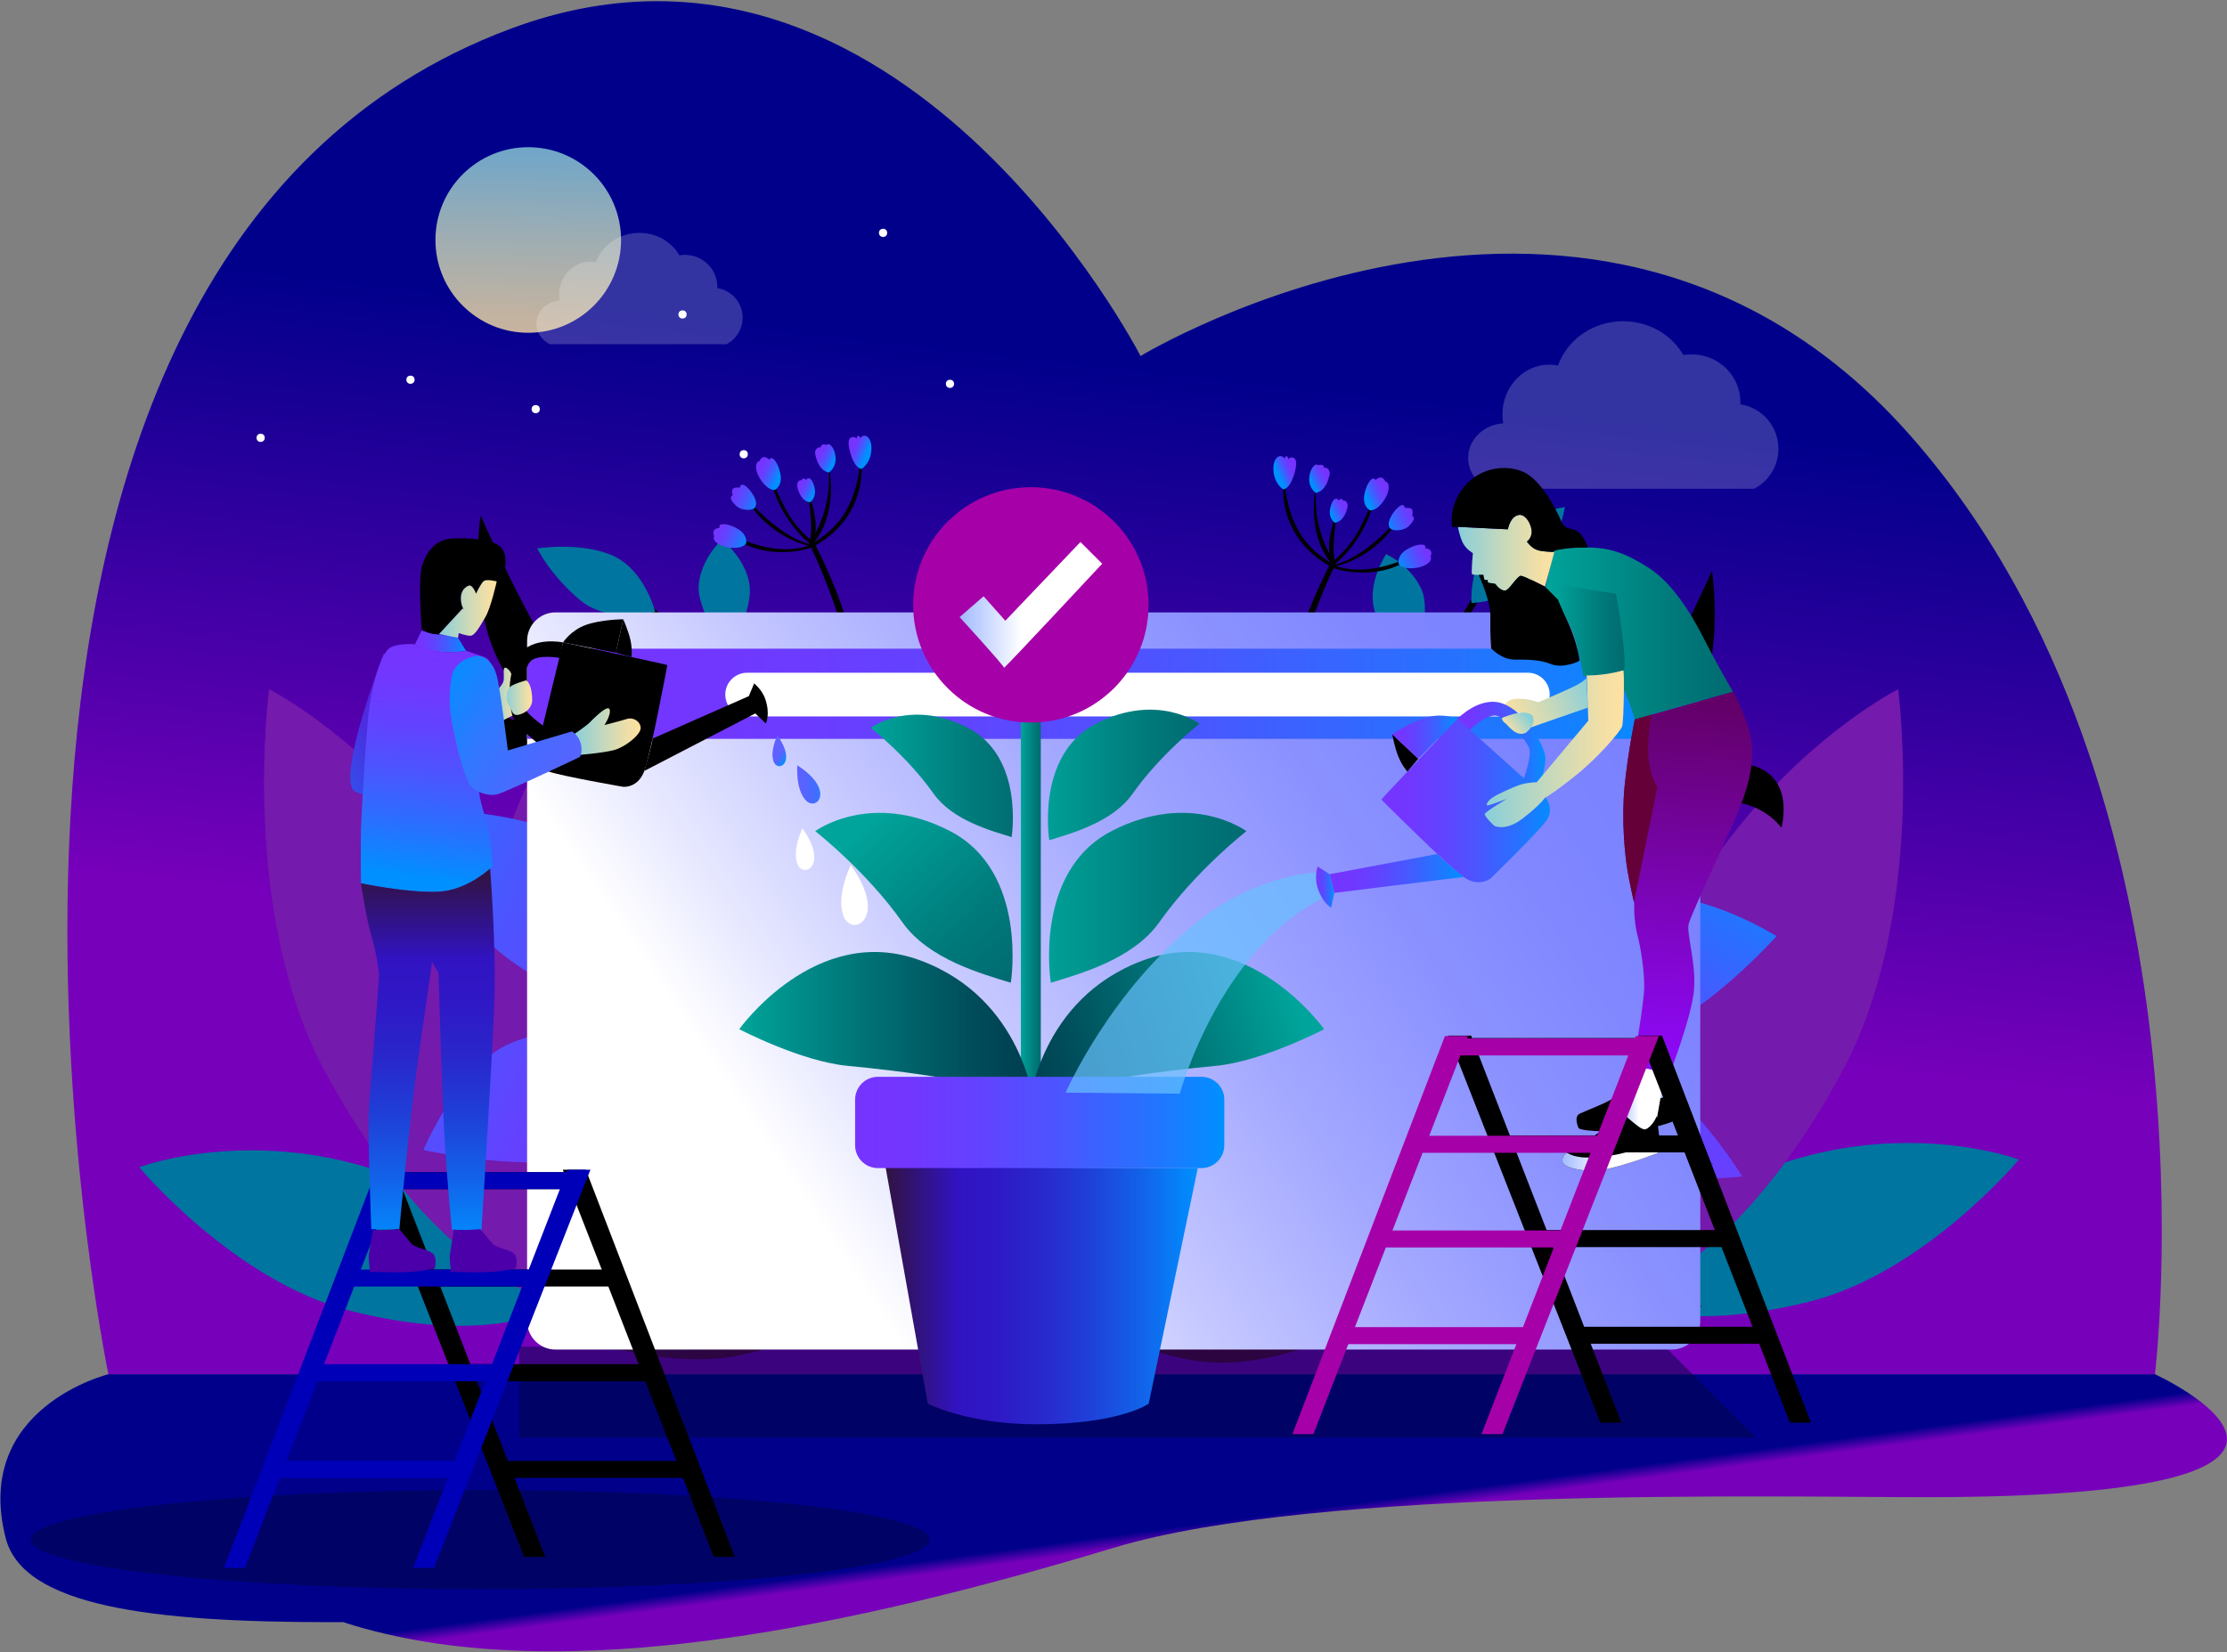 <svg xmlns="http://www.w3.org/2000/svg" xmlns:xlink="http://www.w3.org/1999/xlink" width="787" height="584" id="concept-of-website-recovery">
  <rect width="100%" height="100%" fill="#808080" stroke="none"/>
  <defs>
    <linearGradient id="a" x1="48.024%" x2="55.091%" y1="73.209%" y2="32.517%">
      <stop offset="0%" stop-color="#70B"></stop>
      <stop offset="100%" stop-color="#00008B"></stop>
    </linearGradient>
    <linearGradient id="b" x1="51.024%" x2="48.85%" y1="-1.842%" y2="108.309%">
      <stop offset="0%" stop-color="#88CFDA"></stop>
      <stop offset=".834%" stop-color="#89CFD9"></stop>
      <stop offset="47.84%" stop-color="#C8D9BB"></stop>
      <stop offset="82.18%" stop-color="#F0DFA7"></stop>
      <stop offset="100%" stop-color="#FFE1A0"></stop>
    </linearGradient>
    <linearGradient id="c" x1="25.872%" x2="91.883%" y1="74.058%" y2="1.005%">
      <stop stop-color="#00008B"></stop>
      <stop></stop>
    </linearGradient>
    <linearGradient id="d" x1="37.125%" x2="81.359%" y1="80.238%" y2="22.218%">
      <stop offset="0%" stop-color="#7633FF"></stop>
      <stop offset="15.85%" stop-color="#7137FF"></stop>
      <stop offset="35.35%" stop-color="#6243FF"></stop>
      <stop offset="56.76%" stop-color="#4957FF"></stop>
      <stop offset="79.37%" stop-color="#2672FF"></stop>
      <stop offset="100%" stop-color="#0090FF"></stop>
    </linearGradient>
    <linearGradient id="e" x1="47.187%" x2="42.559%" y1="50.559%" y2="51.467%">
      <stop offset="7.43%" stop-color="#CEC228"></stop>
      <stop offset="58%" stop-color="#B2AE18"></stop>
    </linearGradient>
    <linearGradient id="f" x1="47.072%" x2="52.257%" y1="51.835%" y2="48.589%">
      <stop offset="0%" stop-color="#70B"></stop>
      <stop offset="100%" stop-color="#00008B"></stop>
      <stop offset="100%"></stop>
    </linearGradient>
    <linearGradient id="g" x1="6.228%" x2="93.768%" y1="53.554%" y2="46.448%">
      <stop offset="0%" stop-color="#70B"></stop>
      <stop offset="100%" stop-color="#00008B"></stop>
      <stop offset="100%"></stop>
    </linearGradient>
    <linearGradient id="h" x1="6.852%" x2="93.153%" y1="54.065%" y2="45.939%">
      <stop offset="0%" stop-color="#70B"></stop>
      <stop offset="100%" stop-color="#00008B"></stop>
      <stop offset="100%"></stop>
    </linearGradient>
    <linearGradient id="i" x1="74.13%" x2="8.119%" y1="74.054%" y2="1.001%">
      <stop stop-color="#00008B"></stop>
      <stop></stop>
    </linearGradient>
    <linearGradient id="j" x1="38.926%" x2="78.121%" y1="76.826%" y2="30.878%">
      <stop offset="0%" stop-color="#59023F"></stop>
      <stop offset="11.89%" stop-color="#590444"></stop>
      <stop offset="26.52%" stop-color="#5A0A53"></stop>
      <stop offset="42.58%" stop-color="#5C156C"></stop>
      <stop offset="59.69%" stop-color="#5E238F"></stop>
      <stop offset="77.61%" stop-color="#6135BC"></stop>
      <stop offset="95.95%" stop-color="#644CF2"></stop>
      <stop offset="100%" stop-color="#6551FF"></stop>
    </linearGradient>
    <linearGradient id="k" x1="48.969%" x2="47.186%" y1="51.557%" y2="54.125%">
      <stop offset="7.43%" stop-color="#CEC228"></stop>
      <stop offset="58%" stop-color="#B2AE18"></stop>
    </linearGradient>
    <linearGradient id="l" x1="42.93%" x2="55.444%" y1="55.456%" y2="45.805%">
      <stop offset="0%" stop-color="#70B"></stop>
      <stop offset="100%" stop-color="#00008B"></stop>
      <stop offset="100%"></stop>
    </linearGradient>
    <linearGradient id="m" x1="14.327%" x2="85.676%" y1="51.167%" y2="48.533%">
      <stop offset="0%" stop-color="#70B"></stop>
      <stop offset="100%" stop-color="#00008B"></stop>
      <stop offset="100%"></stop>
    </linearGradient>
    <linearGradient id="n" x1="65.766%" x2="-17.647%" y1="58.442%" y2="7.154%">
      <stop offset="0%" stop-color="#7633FF"></stop>
      <stop offset="15.85%" stop-color="#7137FF"></stop>
      <stop offset="35.35%" stop-color="#6243FF"></stop>
      <stop offset="56.76%" stop-color="#4957FF"></stop>
      <stop offset="79.37%" stop-color="#2672FF"></stop>
      <stop offset="100%" stop-color="#0090FF"></stop>
    </linearGradient>
    <linearGradient id="o" x1="56.647%" x2="67.379%" y1="52.416%" y2="56.394%">
      <stop offset="7.43%" stop-color="#CEC228"></stop>
      <stop offset="58%" stop-color="#B2AE18"></stop>
    </linearGradient>
    <linearGradient id="p" x1="58.093%" x2="16.852%" y1="77.708%" y2="25.596%">
      <stop offset="0%" stop-color="#59023F"></stop>
      <stop offset="11.89%" stop-color="#590444"></stop>
      <stop offset="26.52%" stop-color="#5A0A53"></stop>
      <stop offset="42.58%" stop-color="#5C156C"></stop>
      <stop offset="59.69%" stop-color="#5E238F"></stop>
      <stop offset="77.61%" stop-color="#6135BC"></stop>
      <stop offset="95.95%" stop-color="#644CF2"></stop>
      <stop offset="100%" stop-color="#6551FF"></stop>
    </linearGradient>
    <linearGradient id="q" x1="51.556%" x2="54.111%" y1="50.998%" y2="52.622%">
      <stop offset="7.43%" stop-color="#CEC228"></stop>
      <stop offset="58%" stop-color="#B2AE18"></stop>
    </linearGradient>
    <linearGradient id="r" x1="55.775%" x2="45.561%" y1="54.348%" y2="46.642%">
      <stop offset="0%" stop-color="#70B"></stop>
      <stop offset="100%" stop-color="#00008B"></stop>
      <stop offset="100%"></stop>
    </linearGradient>
    <linearGradient id="s" x1="87.721%" x2="12.281%" y1="52.152%" y2="47.608%">
      <stop offset="0%" stop-color="#70B"></stop>
      <stop offset="100%" stop-color="#00008B"></stop>
      <stop offset="100%"></stop>
    </linearGradient>
    <linearGradient id="t" x1="104.314%" x2="-3.675%" y1="68.995%" y2="30.108%">
      <stop offset="0%" stop-color="#70B"></stop>
      <stop offset="100%" stop-color="#00008B"></stop>
      <stop offset="100%"></stop>
    </linearGradient>
    <linearGradient id="u" x1="22.698%" x2="72.348%" y1="27.567%" y2="60.539%">
      <stop offset="0%" stop-color="#7633FF"></stop>
      <stop offset="15.85%" stop-color="#7137FF"></stop>
      <stop offset="35.35%" stop-color="#6243FF"></stop>
      <stop offset="56.76%" stop-color="#4957FF"></stop>
      <stop offset="79.37%" stop-color="#2672FF"></stop>
      <stop offset="100%" stop-color="#0090FF"></stop>
    </linearGradient>
    <linearGradient id="v" x1="23.172%" x2="77.112%" y1="27.972%" y2="62.09%">
      <stop offset="0%" stop-color="#7633FF"></stop>
      <stop offset="15.85%" stop-color="#7137FF"></stop>
      <stop offset="35.35%" stop-color="#6243FF"></stop>
      <stop offset="56.76%" stop-color="#4957FF"></stop>
      <stop offset="79.37%" stop-color="#2672FF"></stop>
      <stop offset="100%" stop-color="#0090FF"></stop>
    </linearGradient>
    <linearGradient id="w" x1="21.048%" x2="79.746%" y1="26.944%" y2="62.997%">
      <stop offset="0%" stop-color="#7633FF"></stop>
      <stop offset="15.85%" stop-color="#7137FF"></stop>
      <stop offset="35.35%" stop-color="#6243FF"></stop>
      <stop offset="56.76%" stop-color="#4957FF"></stop>
      <stop offset="79.37%" stop-color="#2672FF"></stop>
      <stop offset="100%" stop-color="#0090FF"></stop>
    </linearGradient>
    <linearGradient id="x" x1="19.844%" x2="81.764%" y1="28.273%" y2="65.7%">
      <stop offset="0%" stop-color="#7633FF"></stop>
      <stop offset="15.85%" stop-color="#7137FF"></stop>
      <stop offset="35.35%" stop-color="#6243FF"></stop>
      <stop offset="56.76%" stop-color="#4957FF"></stop>
      <stop offset="79.37%" stop-color="#2672FF"></stop>
      <stop offset="100%" stop-color="#0090FF"></stop>
    </linearGradient>
    <linearGradient id="y" x1="2.297%" x2="98.172%" y1="36.849%" y2="68.46%">
      <stop offset="0%" stop-color="#7633FF"></stop>
      <stop offset="15.85%" stop-color="#7137FF"></stop>
      <stop offset="35.35%" stop-color="#6243FF"></stop>
      <stop offset="56.76%" stop-color="#4957FF"></stop>
      <stop offset="79.37%" stop-color="#2672FF"></stop>
      <stop offset="100%" stop-color="#0090FF"></stop>
    </linearGradient>
    <linearGradient id="z" x1="2.479%" x2="103.31%" y1="28.656%" y2="74.655%">
      <stop offset="0%" stop-color="#7633FF"></stop>
      <stop offset="15.85%" stop-color="#7137FF"></stop>
      <stop offset="35.35%" stop-color="#6243FF"></stop>
      <stop offset="56.76%" stop-color="#4957FF"></stop>
      <stop offset="79.37%" stop-color="#2672FF"></stop>
      <stop offset="100%" stop-color="#0090FF"></stop>
    </linearGradient>
    <linearGradient id="A" x1="77.291%" x2="27.641%" y1="27.555%" y2="60.527%">
      <stop offset="0%" stop-color="#7633FF"></stop>
      <stop offset="15.85%" stop-color="#7137FF"></stop>
      <stop offset="35.35%" stop-color="#6243FF"></stop>
      <stop offset="56.76%" stop-color="#4957FF"></stop>
      <stop offset="79.37%" stop-color="#2672FF"></stop>
      <stop offset="100%" stop-color="#0090FF"></stop>
    </linearGradient>
    <linearGradient id="B" x1="76.813%" x2="22.874%" y1="28.059%" y2="62.177%">
      <stop offset="0%" stop-color="#7633FF"></stop>
      <stop offset="15.85%" stop-color="#7137FF"></stop>
      <stop offset="35.35%" stop-color="#6243FF"></stop>
      <stop offset="56.76%" stop-color="#4957FF"></stop>
      <stop offset="79.37%" stop-color="#2672FF"></stop>
      <stop offset="100%" stop-color="#0090FF"></stop>
    </linearGradient>
    <linearGradient id="C" x1="78.934%" x2="20.238%" y1="26.93%" y2="62.982%">
      <stop offset="0%" stop-color="#7633FF"></stop>
      <stop offset="15.85%" stop-color="#7137FF"></stop>
      <stop offset="35.35%" stop-color="#6243FF"></stop>
      <stop offset="56.76%" stop-color="#4957FF"></stop>
      <stop offset="79.37%" stop-color="#2672FF"></stop>
      <stop offset="100%" stop-color="#0090FF"></stop>
    </linearGradient>
    <linearGradient id="D" x1="80.141%" x2="18.225%" y1="28.346%" y2="65.772%">
      <stop offset="0%" stop-color="#7633FF"></stop>
      <stop offset="15.85%" stop-color="#7137FF"></stop>
      <stop offset="35.35%" stop-color="#6243FF"></stop>
      <stop offset="56.76%" stop-color="#4957FF"></stop>
      <stop offset="79.37%" stop-color="#2672FF"></stop>
      <stop offset="100%" stop-color="#0090FF"></stop>
    </linearGradient>
    <linearGradient id="E" x1="97.771%" x2="1.894%" y1="36.858%" y2="68.456%">
      <stop offset="0%" stop-color="#7633FF"></stop>
      <stop offset="15.85%" stop-color="#7137FF"></stop>
      <stop offset="35.35%" stop-color="#6243FF"></stop>
      <stop offset="56.76%" stop-color="#4957FF"></stop>
      <stop offset="79.37%" stop-color="#2672FF"></stop>
      <stop offset="100%" stop-color="#0090FF"></stop>
    </linearGradient>
    <linearGradient id="F" x1="97.534%" x2="-3.11%" y1="28.731%" y2="74.692%">
      <stop offset="0%" stop-color="#7633FF"></stop>
      <stop offset="15.85%" stop-color="#7137FF"></stop>
      <stop offset="35.35%" stop-color="#6243FF"></stop>
      <stop offset="56.76%" stop-color="#4957FF"></stop>
      <stop offset="79.37%" stop-color="#2672FF"></stop>
      <stop offset="100%" stop-color="#0090FF"></stop>
    </linearGradient>
    <linearGradient id="G" x1="51.233%" x2="48.994%" y1="50.968%" y2="48.804%">
      <stop offset="0%" stop-color="#70B"></stop>
      <stop offset="100%" stop-color="#00008B"></stop>
    </linearGradient>
    <linearGradient id="H" x1="101.705%" x2="3.106%" y1="28.025%" y2="69.93%">
      <stop offset="0%" stop-color="#7981FF"></stop>
      <stop offset="13.45%" stop-color="#7E85FF"></stop>
      <stop offset="28.66%" stop-color="#8B92FF"></stop>
      <stop offset="44.72%" stop-color="#A2A7FF"></stop>
      <stop offset="61.37%" stop-color="#C2C5FF"></stop>
      <stop offset="78.32%" stop-color="#EAEBFF"></stop>
      <stop offset="86.1%" stop-color="#FFF"></stop>
    </linearGradient>
    <linearGradient id="I" x1="0%" x2="99.999%" y1="50.007%" y2="50.007%">
      <stop offset="0%" stop-color="#7633FF"></stop>
      <stop offset="15.85%" stop-color="#7137FF"></stop>
      <stop offset="35.35%" stop-color="#6243FF"></stop>
      <stop offset="56.76%" stop-color="#4957FF"></stop>
      <stop offset="79.37%" stop-color="#2672FF"></stop>
      <stop offset="100%" stop-color="#0090FF"></stop>
    </linearGradient>
    <linearGradient id="J" x1=".169%" x2="100.04%" y1="50.002%" y2="50.002%">
      <stop offset="0%" stop-color="#00A49A"></stop>
      <stop offset="3.99%" stop-color="#00A198"></stop>
      <stop offset="67.1%" stop-color="#007A7B"></stop>
      <stop offset="100%" stop-color="#006B70"></stop>
    </linearGradient>
    <linearGradient id="K" x1=".007%" x2="100.003%" y1="49.997%" y2="49.997%">
      <stop offset="0%" stop-color="#00A49A"></stop>
      <stop offset="41.18%" stop-color="#007477"></stop>
      <stop offset="79.9%" stop-color="#004C5A"></stop>
      <stop offset="100%" stop-color="#003D4F"></stop>
    </linearGradient>
    <linearGradient id="L" x1="89.521%" x2="-10.508%" y1="40.401%" y2="59.702%">
      <stop offset="0%" stop-color="#00A49A"></stop>
      <stop offset="41.18%" stop-color="#007477"></stop>
      <stop offset="79.9%" stop-color="#004C5A"></stop>
      <stop offset="100%" stop-color="#003D4F"></stop>
    </linearGradient>
    <linearGradient id="M" x1="-.002%" x2="99.995%" y1="49.998%" y2="49.998%">
      <stop offset="0%" stop-color="#311341"></stop>
      <stop offset="22.99%" stop-color="#3113C2"></stop>
      <stop offset="34.79%" stop-color="#2F18C5"></stop>
      <stop offset="49.31%" stop-color="#2927CC"></stop>
      <stop offset="65.24%" stop-color="#1F40D8"></stop>
      <stop offset="82.19%" stop-color="#1263E9"></stop>
      <stop offset="99.78%" stop-color="#008FFF"></stop>
      <stop offset="100%" stop-color="#0090FF"></stop>
    </linearGradient>
    <linearGradient id="N" x1=".001%" x2="99.994%" y1="49.994%" y2="49.994%">
      <stop offset="0%" stop-color="#7633FF"></stop>
      <stop offset="15.85%" stop-color="#7137FF"></stop>
      <stop offset="35.35%" stop-color="#6243FF"></stop>
      <stop offset="56.76%" stop-color="#4957FF"></stop>
      <stop offset="79.37%" stop-color="#2672FF"></stop>
      <stop offset="100%" stop-color="#0090FF"></stop>
    </linearGradient>
    <linearGradient id="O" x1="-.003%" x2="99.972%" y1="50.002%" y2="50.002%">
      <stop offset="0%" stop-color="#A1BAFF"></stop>
      <stop offset="43.32%" stop-color="#FFF"></stop>
    </linearGradient>
    <linearGradient id="P" x1="-.006%" x2="99.992%" y1="50.004%" y2="50.004%">
      <stop offset="0%" stop-color="#00A49A"></stop>
      <stop offset="3.99%" stop-color="#00A198"></stop>
      <stop offset="67.1%" stop-color="#007A7B"></stop>
      <stop offset="100%" stop-color="#006B70"></stop>
    </linearGradient>
    <linearGradient id="Q" x1="28.569%" x2="103.34%" y1="13.091%" y2="86.155%">
      <stop offset="0%" stop-color="#00A49A"></stop>
      <stop offset="3.99%" stop-color="#00A198"></stop>
      <stop offset="67.1%" stop-color="#007A7B"></stop>
      <stop offset="100%" stop-color="#006B70"></stop>
    </linearGradient>
    <linearGradient id="R" x1="-.005%" x2="100.01%" y1="50%" y2="50%">
      <stop offset="0%" stop-color="#00A49A"></stop>
      <stop offset="3.99%" stop-color="#00A198"></stop>
      <stop offset="67.1%" stop-color="#007A7B"></stop>
      <stop offset="100%" stop-color="#006B70"></stop>
    </linearGradient>
    <linearGradient id="S" x1="-.002%" x2="100.004%" y1="50.007%" y2="50.007%">
      <stop offset="0%" stop-color="#00A49A"></stop>
      <stop offset="3.99%" stop-color="#00A198"></stop>
      <stop offset="67.1%" stop-color="#007A7B"></stop>
      <stop offset="100%" stop-color="#006B70"></stop>
    </linearGradient>
    <linearGradient id="T" x1=".014%" x2="100.022%" y1="50.009%" y2="50.009%">
      <stop offset="0%" stop-color="#5E60FF"></stop>
      <stop offset="18.14%" stop-color="#5963FF"></stop>
      <stop offset="40.44%" stop-color="#4A6AFF"></stop>
      <stop offset="64.91%" stop-color="#3177FF"></stop>
      <stop offset="90.79%" stop-color="#0E89FF"></stop>
      <stop offset="100%" stop-color="#0090FF"></stop>
    </linearGradient>
    <linearGradient id="U" x1="39.545%" x2="62.49%" y1="42.56%" y2="62.912%">
      <stop offset="0%" stop-color="#5E60FF"></stop>
      <stop offset="18.14%" stop-color="#5963FF"></stop>
      <stop offset="40.44%" stop-color="#4A6AFF"></stop>
      <stop offset="64.91%" stop-color="#3177FF"></stop>
      <stop offset="90.79%" stop-color="#0E89FF"></stop>
      <stop offset="100%" stop-color="#0090FF"></stop>
    </linearGradient>
    <linearGradient id="V" x1="-.179%" x2="99.931%" y1="50.009%" y2="50.009%">
      <stop offset="0%" stop-color="#88CFDA"></stop>
      <stop offset=".834%" stop-color="#89CFD9"></stop>
      <stop offset="47.84%" stop-color="#C8D9BB"></stop>
      <stop offset="82.18%" stop-color="#F0DFA7"></stop>
      <stop offset="100%" stop-color="#FFE1A0"></stop>
    </linearGradient>
    <linearGradient id="W" x1=".018%" x2="99.96%" y1="49.973%" y2="49.973%">
      <stop offset="0%" stop-color="#88CFDA"></stop>
      <stop offset=".834%" stop-color="#89CFD9"></stop>
      <stop offset="47.84%" stop-color="#C8D9BB"></stop>
      <stop offset="82.18%" stop-color="#F0DFA7"></stop>
      <stop offset="100%" stop-color="#FFE1A0"></stop>
    </linearGradient>
    <linearGradient id="X" x1="53.171%" x2="-35.425%" y1="43.658%" y2="95.137%">
      <stop offset="0%" stop-color="#591DDB"></stop>
      <stop offset="16.09%" stop-color="#52D"></stop>
      <stop offset="35.89%" stop-color="#4931E1"></stop>
      <stop offset="57.62%" stop-color="#364AE9"></stop>
      <stop offset="80.58%" stop-color="#1B6DF4"></stop>
      <stop offset="100%" stop-color="#0090FF"></stop>
    </linearGradient>
    <linearGradient id="Y" x1=".027%" x2="100.026%" y1="49.955%" y2="49.955%">
      <stop offset="0%" stop-color="#7633FF"></stop>
      <stop offset="15.85%" stop-color="#7137FF"></stop>
      <stop offset="35.35%" stop-color="#6243FF"></stop>
      <stop offset="56.76%" stop-color="#4957FF"></stop>
      <stop offset="79.37%" stop-color="#2672FF"></stop>
      <stop offset="100%" stop-color="#0090FF"></stop>
    </linearGradient>
    <linearGradient id="Z" x1="54.825%" x2="48.24%" y1="1.987%" y2="94.558%">
      <stop offset="0%" stop-color="#7633FF"></stop>
      <stop offset="15.85%" stop-color="#7137FF"></stop>
      <stop offset="35.35%" stop-color="#6243FF"></stop>
      <stop offset="56.76%" stop-color="#4957FF"></stop>
      <stop offset="79.37%" stop-color="#2672FF"></stop>
      <stop offset="100%" stop-color="#0090FF"></stop>
    </linearGradient>
    <linearGradient id="aa" x1="114.246%" x2="-13.352%" y1="106.427%" y2="23.617%">
      <stop offset="0%" stop-color="#5E60FF"></stop>
      <stop offset="18.14%" stop-color="#5963FF"></stop>
      <stop offset="40.44%" stop-color="#4A6AFF"></stop>
      <stop offset="64.91%" stop-color="#3177FF"></stop>
      <stop offset="90.79%" stop-color="#0E89FF"></stop>
      <stop offset="100%" stop-color="#0090FF"></stop>
    </linearGradient>
    <linearGradient id="ab" x1="50.005%" x2="50.005%" y1="1.386%" y2="104.271%">
      <stop offset="0%" stop-color="#311341"></stop>
      <stop offset="22.99%" stop-color="#3113C2"></stop>
      <stop offset="34.79%" stop-color="#2F18C5"></stop>
      <stop offset="49.31%" stop-color="#2927CC"></stop>
      <stop offset="65.24%" stop-color="#1F40D8"></stop>
      <stop offset="82.19%" stop-color="#1263E9"></stop>
      <stop offset="99.78%" stop-color="#008FFF"></stop>
      <stop offset="100%" stop-color="#0090FF"></stop>
    </linearGradient>
    <linearGradient id="ac" x1="-.002%" x2="99.981%" y1="50.006%" y2="50.006%">
      <stop offset="0%" stop-color="#88CFDA"></stop>
      <stop offset=".834%" stop-color="#89CFD9"></stop>
      <stop offset="47.84%" stop-color="#C8D9BB"></stop>
      <stop offset="82.18%" stop-color="#F0DFA7"></stop>
      <stop offset="100%" stop-color="#FFE1A0"></stop>
    </linearGradient>
    <linearGradient id="ad" x1="-.013%" x2="99.984%" y1="49.983%" y2="49.983%">
      <stop offset="0%" stop-color="#88CFDA"></stop>
      <stop offset=".834%" stop-color="#89CFD9"></stop>
      <stop offset="47.84%" stop-color="#C8D9BB"></stop>
      <stop offset="82.18%" stop-color="#F0DFA7"></stop>
      <stop offset="100%" stop-color="#FFE1A0"></stop>
    </linearGradient>
    <linearGradient id="ae" x1="109.588%" x2="-6.706%" y1="38.361%" y2="64.156%">
      <stop offset="0%" stop-color="#88CFDA"></stop>
      <stop offset=".834%" stop-color="#89CFD9"></stop>
      <stop offset="47.84%" stop-color="#C8D9BB"></stop>
      <stop offset="82.18%" stop-color="#F0DFA7"></stop>
      <stop offset="100%" stop-color="#FFE1A0"></stop>
    </linearGradient>
    <linearGradient id="af" x1="-.005%" x2="100%" y1="49.999%" y2="49.999%">
      <stop offset="0%" stop-color="#7633FF"></stop>
      <stop offset="15.85%" stop-color="#7137FF"></stop>
      <stop offset="35.35%" stop-color="#6243FF"></stop>
      <stop offset="56.76%" stop-color="#4957FF"></stop>
      <stop offset="79.37%" stop-color="#2672FF"></stop>
      <stop offset="100%" stop-color="#0090FF"></stop>
    </linearGradient>
    <linearGradient id="ag" x1=".006%" x2="100%" y1="49.993%" y2="49.993%">
      <stop offset="0%" stop-color="#7633FF"></stop>
      <stop offset="15.85%" stop-color="#7137FF"></stop>
      <stop offset="35.35%" stop-color="#6243FF"></stop>
      <stop offset="56.76%" stop-color="#4957FF"></stop>
      <stop offset="79.37%" stop-color="#2672FF"></stop>
      <stop offset="100%" stop-color="#0090FF"></stop>
    </linearGradient>
    <linearGradient id="ah" x1=".062%" x2="100.02%" y1="49.987%" y2="49.987%">
      <stop offset="0%" stop-color="#7633FF"></stop>
      <stop offset="15.85%" stop-color="#7137FF"></stop>
      <stop offset="35.35%" stop-color="#6243FF"></stop>
      <stop offset="56.76%" stop-color="#4957FF"></stop>
      <stop offset="79.37%" stop-color="#2672FF"></stop>
      <stop offset="100%" stop-color="#0090FF"></stop>
    </linearGradient>
    <linearGradient id="ai" x1=".021%" x2="100.039%" y1="50.049%" y2="50.049%">
      <stop offset="0%" stop-color="#7633FF"></stop>
      <stop offset="15.85%" stop-color="#7137FF"></stop>
      <stop offset="35.35%" stop-color="#6243FF"></stop>
      <stop offset="56.76%" stop-color="#4957FF"></stop>
      <stop offset="79.37%" stop-color="#2672FF"></stop>
      <stop offset="100%" stop-color="#0090FF"></stop>
    </linearGradient>
    <linearGradient id="aj" x1="-.003%" x2="99.975%" y1="49.997%" y2="49.997%">
      <stop offset="0%" stop-color="#7633FF"></stop>
      <stop offset="15.85%" stop-color="#7137FF"></stop>
      <stop offset="35.35%" stop-color="#6243FF"></stop>
      <stop offset="56.76%" stop-color="#4957FF"></stop>
      <stop offset="79.37%" stop-color="#2672FF"></stop>
      <stop offset="100%" stop-color="#0090FF"></stop>
    </linearGradient>
    <linearGradient id="ak" x1="86.175%" x2="7.005%" y1="24.178%" y2="74.258%">
      <stop offset="0%" stop-color="#88CFDA"></stop>
      <stop offset=".834%" stop-color="#89CFD9"></stop>
      <stop offset="47.84%" stop-color="#C8D9BB"></stop>
      <stop offset="82.18%" stop-color="#F0DFA7"></stop>
      <stop offset="100%" stop-color="#FFE1A0"></stop>
    </linearGradient>
    <linearGradient id="al" x1="50.525%" x2="48.012%" y1="2.353%" y2="101.508%">
      <stop offset="0%" stop-color="#630068"></stop>
      <stop offset="100%" stop-color="#9009FF"></stop>
    </linearGradient>
    <linearGradient id="am" x1="102.978%" x2="1.627%" y1="88.019%" y2="14.677%">
      <stop offset="0%" stop-color="#A1BAFF"></stop>
      <stop offset="90.97%" stop-color="#FFF"></stop>
    </linearGradient>
    <linearGradient id="an" x1="-.003%" x2="99.995%" y1="50.053%" y2="50.053%">
      <stop offset="0%" stop-color="#A1BAFF"></stop>
      <stop offset="43.32%" stop-color="#FFF"></stop>
    </linearGradient>
    <linearGradient id="ao" x1=".009%" x2="100.009%" y1="50.01%" y2="50.01%">
      <stop offset="0%" stop-color="#A1BAFF"></stop>
      <stop offset="43.32%" stop-color="#FFF"></stop>
    </linearGradient>
    <linearGradient id="ap" x1=".026%" x2="100.003%" y1="49.999%" y2="49.999%">
      <stop offset="0%" stop-color="#00A49A"></stop>
      <stop offset="3.99%" stop-color="#00A198"></stop>
      <stop offset="67.1%" stop-color="#007A7B"></stop>
      <stop offset="100%" stop-color="#006B70"></stop>
    </linearGradient>
    <linearGradient id="aq" x1="-.018%" x2="99.987%" y1="49.999%" y2="49.999%">
      <stop offset="0%" stop-color="#00A49A"></stop>
      <stop offset="3.99%" stop-color="#00A198"></stop>
      <stop offset="67.1%" stop-color="#007A7B"></stop>
      <stop offset="100%" stop-color="#006B70"></stop>
    </linearGradient>
    <linearGradient id="ar" x1="-.028%" x2="99.988%" y1="50.012%" y2="50.012%">
      <stop offset="0%" stop-color="#88CFDA"></stop>
      <stop offset=".834%" stop-color="#89CFD9"></stop>
      <stop offset="47.84%" stop-color="#C8D9BB"></stop>
      <stop offset="82.18%" stop-color="#F0DFA7"></stop>
      <stop offset="100%" stop-color="#FFE1A0"></stop>
    </linearGradient>
    <linearGradient id="as" x1=".015%" x2="100.014%" y1="50.009%" y2="50.009%">
      <stop offset="0%" stop-color="#88CFDA"></stop>
      <stop offset=".834%" stop-color="#89CFD9"></stop>
      <stop offset="47.84%" stop-color="#C8D9BB"></stop>
      <stop offset="82.18%" stop-color="#F0DFA7"></stop>
      <stop offset="100%" stop-color="#FFE1A0"></stop>
    </linearGradient>
  </defs>
  <g fill="none" fill-rule="evenodd">
    <g transform="translate(23)">
      <path fill="url(#a)" fill-rule="nonzero" d="M15.31 485.77h723.23s25.05-204.91-86.1-331.41c-111.14-126.5-272.38-28.51-272.38-28.51S294.58-40.71 157.77 10.04C-66.32 93.15 15.31 485.77 15.31 485.77Z"></path>
      <path fill="#FFF" fill-rule="nonzero" d="M503.07 172.77h93.83c5.1-2.63 8.59-7.97 8.59-14.13 0-7.97-5.85-14.57-13.47-15.71.01-.26.02-.52.02-.78 0-9.33-7.71-16.89-17.22-16.89-.99 0-1.97.08-2.92.24-4.1-7.12-12.1-11.95-21.3-11.95-10.72 0-19.81 6.56-23 15.65-1.01-.2-2.04-.31-3.1-.31-9.14 0-16.55 7.86-16.55 17.56 0 1.09.09 2.16.27 3.19-6.92.44-12.38 5.74-12.38 12.21-.01 4.77 2.93 8.89 7.23 10.92Z" opacity=".2"></path>
      <circle cx="163.68" cy="84.83" r="32.8" fill="url(#b)" fill-rule="nonzero" opacity=".8"></circle>
      <path fill="#FFF" fill-rule="nonzero" d="M171.35 121.67h62.38c3.39-1.75 5.71-5.3 5.71-9.39 0-5.3-3.89-9.69-8.96-10.44.01-.17.01-.34.01-.52 0-6.2-5.13-11.23-11.45-11.23-.66 0-1.31.06-1.94.16-2.73-4.73-8.05-7.94-14.16-7.94-7.13 0-13.17 4.36-15.29 10.4-.67-.13-1.36-.21-2.06-.21-6.08 0-11 5.23-11 11.67 0 .73.06 1.43.18 2.12-4.6.29-8.23 3.82-8.23 8.12-.01 3.17 1.95 5.91 4.81 7.26Z" opacity=".2"></path>
    </g>
    <g fill-rule="nonzero">
      <path fill="#00759F" d="M201.83 458.76s-21.77 18.79-77.95 4.61c-40.95-10.33-74.69-50.77-74.69-50.77s80.38-30.44 152.64 46.16Z"></path>
      <path fill="#741AAC" d="M200 461.28s-43.28-5.04-85.03-82.27c-30.43-56.29-19.89-135.39-19.89-135.39S211.44 302.14 200 461.28Z"></path>
      <path fill="#741AAC" d="M198.35 459.69s-34.43-26.71-30.18-114.41c3.09-63.92 53.05-126.14 53.05-126.14s69.28 110.3-22.87 240.55Z"></path>
    </g>
    <g fill-rule="nonzero">
      <path fill="#00759F" d="M562.72 455.49s21.5 18.56 76.98 4.55c40.44-10.21 73.76-50.13 73.76-50.13s-79.39-30.07-150.74 45.58Z"></path>
      <path fill="#741AAC" d="M565.87 461.28s43.28-5.04 85.03-82.27c30.43-56.29 19.89-135.39 19.89-135.39s-116.35 58.52-104.92 217.66Z"></path>
      <path fill="#741AAC" d="M567.53 459.69s34.43-26.71 30.18-114.41c-3.1-63.92-53.05-126.14-53.05-126.14s-69.28 110.3 22.87 240.55Z"></path>
    </g>
    <path fill="url(#c)" fill-rule="nonzero" d="M494.87 179.51c-.28-2.39 13.43-50.11 28.69-71.33 15.26-21.22 32.41-60.45 32.41-60.45s5.77 34.88-10.09 57.79c-15.86 22.91-22.6 34.22-22.6 34.22s11.08-22.34 37.58-23.88c26.49-1.54 19.68 22.72 19.68 22.72s-29.23-41.79-89.92 52.75" transform="translate(49 154)"></path>
    <g fill-rule="nonzero">
      <path fill="url(#d)" d="M116.62 150.79s-41.66 9.69-69.86-7.57C18.56 125.96.07 101.46.07 101.46s31.51-10.6 51.82-6.4c20.31 4.2 38.09 27.19 38.14 25.33.05-1.86-21.67-31.25-23.44-50.59-1.76-19.34 7.42-55.57 7.42-55.57s26.75 20.61 33.41 36.73c6.67 16.12 11.85 50.91 11.85 50.91s-3.54-30.43 8.78-55.68C140.39 20.95 171.72.53 171.72.53s11.66 31.5 2.08 62.23c-9.57 30.73-31.74 50.93-31.74 50.93s30.67-22.13 49.59-25.17c18.93-3.04 45.18 13.4 45.18 13.4S210 131.8 189.24 137.17c-20.76 5.37-41.64 2.62-41.64 2.62s28.79.49 45.74 11.96c16.95 11.46 31.37 35.12 31.37 35.12s-40.12 4.76-65.42-8.1c-25.3-12.86-42.67-27.98-42.67-27.98Z" transform="translate(391 229)"></path>
      <path fill="url(#e)" d="M156.27 140.4c-5.2-.55-8.67-.62-8.67-.62s3.36.43 8.67.62Z" transform="translate(391 229)"></path>
      <path fill="url(#f)" d="M80.08 36.49s5.1 67.47 36.86 103.61c-4.43-10.11-16.34-27.43-22.95-51.42-6.6-23.99-13.91-52.19-13.91-52.19Z" transform="translate(391 229)"></path>
      <path fill="url(#g)" d="M116.08 142.93s-59.71-17.3-82.78-28.04C16.17 107.41 8.18 103.6 8.18 103.6s12.94 10.55 49.9 24.8 58 14.53 58 14.53Z" transform="translate(391 229)"></path>
      <path fill="url(#h)" d="M123.56 144.22s36.62 9.73 67.42 25.5c14.57 7.58 23.74 13.04 23.74 13.04s-24.99-11.2-42.21-18.03c-17.21-6.83-48.95-20.51-48.95-20.51Z" transform="translate(391 229)"></path>
    </g>
    <path fill="url(#i)" fill-rule="nonzero" d="M181.96 160.03c.28-2.39-13.43-50.11-28.69-71.33-15.26-21.22-32.41-60.45-32.41-60.45s-5.77 34.88 10.09 57.79c15.86 22.91 22.6 34.22 22.6 34.22s-11.08-22.34-37.58-23.88c-26.49-1.54-19.68 22.72-19.68 22.72s29.23-41.79 89.92 52.75" transform="translate(49 154)"></path>
    <path stroke="#000" stroke-width="2.31" d="M522.09 210.78s-17.15 25.68-27.88 63c-10.74 37.32-6.48 79.21-6.48 79.21"></path>
    <path stroke="#000" stroke-width="2.31" d="M515.91 253.58s-13.78 4.39-18.74 10.64c.15-6.87 2.24-31.74 2.24-31.74M507.18 293.42s-13.25 2.24-18.36 7.19c-3.19-7.43-6.15-26.8-6.15-26.8M495.09 327.41s-5.76 3.41-8.19 6.62c-4.31-6.48-15.74-18.58-15.74-18.58"></path>
    <g fill="#00759F" fill-rule="nonzero">
      <path d="M519.99 213.17s16.87-.51 24.22-12.15c7.35-11.65 8.82-21.79 8.82-21.79s-15.6 2.36-24.78 10.55c-9.18 8.19-8.26 23.39-8.26 23.39ZM515.91 253.58s9.21-14.3 21.7-20.2c11.06-4.46 26.2 3.82 26.2 3.82s-1.83 11.28-18.74 17.65c-11.26 4.24-22.71 1.42-29.16-1.27ZM483.53 277.2s5.9-23.98-5.15-33.44c-11.05-9.46-15.36-11.68-15.36-11.68s-4.39 18.55.46 28.58c4.85 10.01 20.05 16.54 20.05 16.54ZM503.86 293.98s14.59-14.01 25.52-14.02c10.93-.01 22.24 4.87 22.24 4.87s-6.85 13.98-23.8 14.4c-16.95.42-23.96-5.25-23.96-5.25ZM473.11 317.48s-2.97-18.57-16.88-22.26c-11.84-2.92-16.92-.19-16.92-.19s.57 9.08 7.54 16.69c6.98 7.61 26.26 5.76 26.26 5.76ZM493.39 328.42s2.89-10.78 12.04-13.57c9.45-2.73 17.56 2.14 17.56 2.14s-1.19 11.26-11.78 13.84c-10.6 2.59-17.82-2.41-17.82-2.41ZM499.96 234.36s6.21-17.63 2.32-26.16c-3.89-8.53-12.44-12.32-12.44-12.32s-6.64 9.85-4.24 19.34c2.4 9.47 14.36 19.14 14.36 19.14Z"></path>
    </g>
    <path stroke="#000" stroke-width="2.31" d="M228.84 214.64s24.07 19.34 45.53 51.71c21.46 32.37 29.99 73.6 29.99 73.6"></path>
    <path stroke="#000" stroke-width="2.31" d="M247.6 253.6s14.46.04 21.07 4.51c-2.21-6.51-11.68-29.6-11.68-29.6M267.9 288.98s13.32-1.85 19.67 1.34c.81-8.04-2.19-27.41-2.19-27.41M289.64 317.76s6.51 1.52 9.81 3.85c2.17-7.48 9.43-22.45 9.43-22.45"></path>
    <g fill="#00759F" fill-rule="nonzero">
      <path d="M231.55 216.29s-16.24 4.59-26.75-4.31c-10.51-8.9-14.96-18.13-14.96-18.13s15.59-2.44 26.81 2.61c11.21 5.06 14.9 19.83 14.9 19.83ZM247.6 253.6s-13.09-10.87-26.77-12.74c-11.88-.93-23.84 11.52-23.84 11.52s5.14 10.2 23.18 11.2c12.01.66 22.08-5.47 27.43-9.98ZM285.57 266.4s-12.83-21.1-5.14-33.44c7.69-12.34 11.14-15.76 11.14-15.76s9.76 16.38 8.16 27.39c-1.62 11.01-14.16 21.81-14.16 21.81ZM271.24 288.51s-18.13-8.97-28.55-5.7c-10.43 3.27-19.75 11.33-19.75 11.33s10.73 11.28 27.02 6.58c16.29-4.7 21.28-12.21 21.28-12.21ZM307.62 301.68s-2.75-18.6 9.41-26.3c10.42-6.34 16.08-5.26 16.08-5.26s2.19 8.83-2.17 18.19c-4.37 9.34-23.32 13.37-23.32 13.37ZM291.58 318.21s-6-9.41-15.56-9.33c-9.84.24-16.1 7.32-16.1 7.32s4.52 10.38 15.39 9.66c10.87-.71 16.27-7.65 16.27-7.65ZM257.03 230.47s-11.22-14.94-10.07-24.25c1.15-9.31 8.16-15.49 8.16-15.49s9.29 7.4 9.85 17.17c.56 9.76-7.94 22.57-7.94 22.57Z"></path>
    </g>
    <g fill-rule="nonzero">
      <path fill="url(#j)" d="M126.47 160.11s-36 23.1-68.36 16.28C25.75 169.58.12 152.7.12 152.7s26.13-20.55 46.68-23.4c20.54-2.85 45 12.84 44.42 11.08-.58-1.76-30.89-22.18-39.04-39.81-8.14-17.63-11.63-54.84-11.63-54.84s32.11 10.45 43.79 23.4 28.23 43.99 28.23 43.99-13.54-27.48-10.39-55.4C105.34 29.81 128.02.07 128.02.07S149.56 25.84 150.84 58c1.29 32.16-12.83 58.62-12.83 58.62s21.48-31.13 38.29-40.33c16.82-9.2 47.06-2.52 47.06-2.52s-15.28 37.14-33.05 49.15c-17.76 12.02-38.35 16.42-38.35 16.42s27.29-9.19 47.11-4.07c19.81 5.12 41.33 22.57 41.33 22.57s-36.21 17.93-64.35 14.3c-28.14-3.62-49.58-12.03-49.58-12.03Z" transform="translate(361 304)"></path>
      <path fill="url(#k)" d="M160.35 137.03c-5.08 1.22-8.38 2.32-8.38 2.32s3.31-.72 8.38-2.32Z" transform="translate(361 304)"></path>
      <path fill="url(#l)" d="M53.74 64.66s27.42 61.86 69.46 85.26c-7.56-8.04-24.6-20.37-38.86-40.75-14.26-20.39-30.6-44.51-30.6-44.51Z" transform="translate(361 304)"></path>
      <path fill="url(#m)" d="M123.33 152.88s-62.06 3.72-87.39 1.33c-18.65-1.3-27.45-2.22-27.45-2.22s15.73 5.6 55.33 6.64c39.6 1.04 59.51-5.75 59.51-5.75Z" transform="translate(361 304)"></path>
    </g>
    <g fill-rule="nonzero">
      <path fill="url(#n)" d="M132.06 137.07s39.62-16.1 52.71-46.47c13.09-30.37 14.07-61.04 14.07-61.04s-31.86 9.5-46.03 24.65c-14.18 15.14-15.45 44.17-16.56 42.69-1.11-1.49-.31-38.02-10.02-54.85C116.52 25.23 88.13.93 88.13.93s-9.97 32.26-6.12 49.27c3.85 17.01 19.67 48.43 19.67 48.43S87.03 71.72 62.4 58.2C37.77 44.69.39 46.08.39 46.08s8.64 32.46 34.18 52.05c25.53 19.59 55.3 23.32 55.3 23.32s-37.82-.4-55.03 8.03-29.19 37-29.19 37 39.16 8.92 59.22 1.33c20.06-7.58 35.53-21.87 35.53-21.87s-23.24 17-30.48 36.15c-7.24 19.14-5.38 46.78-5.38 46.78s35.52-19.25 48.79-44.34c13.25-25.09 18.73-47.46 18.73-47.46Z" transform="translate(144 240)"></path>
      <path fill="url(#o)" d="M93.67 151.45c3.93-3.44 6.72-5.51 6.72-5.51s-2.48 2.29-6.72 5.51Z" transform="translate(144 240)"></path>
    </g>
    <g fill-rule="nonzero">
      <path fill="url(#p)" d="M114.04 159.55s37.92 19.78 69.54 10.09c31.62-9.69 55.63-28.8 55.63-28.8s-27.87-18.13-48.59-19.12c-20.72-1-43.67 16.83-43.25 15.02.42-1.81 28.78-24.85 35.31-43.15 6.53-18.29 6.67-55.67 6.67-55.67s-31.04 13.29-41.51 27.24c-10.48 13.95-24.17 46.35-24.17 46.35s11.02-28.59 5.38-56.11C123.4 27.88 98.14.29 98.14.29S79 27.89 80.6 60.03c1.6 32.14 18.03 57.24 18.03 57.24S74.45 88.19 56.88 80.53c-17.57-7.66-47.1 1.71-47.1 1.71s18.55 35.62 37.32 45.99c18.77 10.38 39.67 12.92 39.67 12.92s-28.01-6.7-47.28.17C20.22 148.2.35 167.51.35 167.51s37.67 14.61 65.38 8.47c27.72-6.12 48.31-16.43 48.31-16.43Z" transform="translate(196 303)"></path>
      <path fill="#00759F" d="M294.14 303.3s25.26 27.59 30.91 55.11c5.64 27.52-5.38 56.11-5.38 56.11s13.69-32.4 24.17-46.35c10.47-13.95 41.51-27.24 41.51-27.24s-.14 37.37-6.67 55.67c-6.53 18.29-34.89 41.34-35.31 43.15-.42 1.81 22.54-16.02 43.25-15.02 20.72 1 48.59 19.12 48.59 19.12s-24.02 19.11-55.63 28.8c-31.62 9.69-69.54-10.09-69.54-10.09s-.36.18-1.02.49c3.22-70.17-14.88-159.75-14.88-159.75Z" opacity=".3"></path>
      <path fill="url(#q)" d="M78.23 139.6c5.17.76 8.55 1.56 8.55 1.56s-3.36-.42-8.55-1.56Z" transform="translate(196 303)"></path>
      <path fill="url(#r)" d="M177.92 57.98s-21.77 64.07-61.54 91.14c6.81-8.68 22.67-22.49 35.05-44.07 12.39-21.59 26.49-47.07 26.49-47.07Z" transform="translate(196 303)"></path>
      <path fill="url(#s)" d="M116.52 152.07s62.14-1.86 87.16-6.51c18.46-2.97 27.14-4.67 27.14-4.67s-15.16 6.99-54.51 11.57c-39.34 4.59-59.79-.39-59.79-.39Z" transform="translate(196 303)"></path>
      <path fill="url(#t)" d="M110.75 150.67s-23.45-24.33-45.27-40.26C43.67 94.48 18.81 85.68 18.81 85.68s32.66 19.56 44.9 28.36c12.24 8.79 47.04 36.63 47.04 36.63Z" transform="translate(196 303)"></path>
    </g>
    <g fill-rule="nonzero">
      <path fill="#000" d="M304.19 161.22s4.23 20.91-17.37 32.35c-7.23 2.5-20.69 2.74-28.18-4.41 10.98 5.34 20.77 6.23 28 3.41 4.1-3.42 15.9-7.9 17.55-31.35Z"></path>
      <path fill="#000" d="M292.62 163.38s4.72 17.9-6.08 29.74c-10.72-2.37-19.61-10.56-22.2-16.38 3.47 4 12.96 13.44 21.7 15.56 4.09-6.9 8.14-15.6 6.58-28.92Z"></path>
      <path fill="#000" d="M285.29 173.25s5.46 12.42 1.62 19.43c-2.04-1.19-11.9-10.12-14.69-23.75 4.09 7.61 5.53 14.41 14.08 21.77 1.09-4.66-.65-15.59-1.01-17.45Z"></path>
      <path fill="url(#u)" d="M52.45 11.77s3.13-1.84 3.48-6.55c.35-4.71-2.44-6.39-3.91-4.38-.63-1.42-1.27-.72-1.28.21-.88-.89-2.62-.94-2.84 1.12-.22 2.04 1.57 9.17 4.55 9.6Z" transform="translate(252 154)"></path>
      <path fill="url(#v)" d="M40.92 13.05s3.58-2.25 1.94-7.51c-1.02-2.71-2.41-2.92-2.73-2.2-.4-.32-2.06-.57-2.15.86-.83-.44-2.27.74-1.88 2.42.37 1.66 1.3 5.61 4.82 6.43Z" transform="translate(252 154)"></path>
      <path fill="url(#w)" d="M34.31 23.54s2.84-1.89 1.19-6.4c-1.06-3.06-2.55-2.03-2.57-1.39-.57-.86-1.54-.7-1.65.07-.83-.4-1.87.79-1.48 2.45.37 1.66 1.61 5.05 4.51 5.27Z" transform="translate(252 154)"></path>
      <path fill="url(#x)" d="M21.83 19.18s2.74-1.31 1.98-5.53c-.75-4.21-3.07-6.88-3.93-5.19-.84-.64-2.27-1.87-3.55.56-1.54.36-1.29 2.75-.61 4.5.68 1.76 3.18 5.78 6.11 5.66Z" transform="translate(252 154)"></path>
      <path fill="url(#y)" d="M11.65 38.13s.81-2.92-2.85-5.13c-3.67-2.21-7.2-2.22-6.49-.46-1.04.21-2.9.48-1.92 3.05-.74 1.4 1.22 2.78 2.99 3.42 1.77.65 6.45 1.41 8.27-.88Z" transform="translate(252 154)"></path>
      <path fill="url(#z)" d="M14.68 25.57s1.32-1.34-.32-4.22c-1.06-2.16-4.38-5.8-4.9-3.01-1.54.03-3.3-.38-2.57 2.75-1.4.82-.16 2.3 1.27 3.74 1.44 1.44 5.14 1.93 6.52.74Z" transform="translate(252 154)"></path>
      <path fill="#000" d="M287.51 191.35s.06.11.17.33c1.9 3.66 18.85 36.92 12.04 47.23.67-5.25-.15-11.82-4.81-25.06-4.65-13.24-8.88-21.55-8.88-21.55l1.54-.83"></path>
    </g>
    <g fill-rule="nonzero">
      <path fill="#000" d="M453.76 168.44s-4.23 20.91 17.37 32.35c7.23 2.5 20.69 2.74 28.18-4.41-10.98 5.34-20.77 6.23-28 3.41-4.1-3.42-15.9-7.9-17.55-31.35Z"></path>
      <path fill="#000" d="M465.33 170.6s-4.72 17.89 6.08 29.74c10.72-2.37 19.61-10.56 22.2-16.38-3.47 4-12.96 13.44-21.7 15.56-4.09-6.9-8.15-15.6-6.58-28.92Z"></path>
      <path fill="#000" d="M472.65 180.47s-5.46 12.42-1.62 19.43c2.04-1.19 11.9-10.12 14.69-23.75-4.09 7.61-5.53 14.41-14.08 21.77-1.09-4.66.65-15.59 1.01-17.45Z"></path>
      <path fill="url(#A)" d="M4.5 11.99s-3.13-1.84-3.48-6.55C.67.73 3.46-.95 4.93 1.06c.63-1.42 1.27-.72 1.28.21.88-.89 2.62-.94 2.84 1.12.22 2.04-1.57 9.17-4.55 9.6Z" transform="translate(449 161)"></path>
      <path fill="url(#B)" d="M16.03 13.26s-3.58-2.25-1.94-7.51c1.02-2.71 2.41-2.92 2.73-2.2.4-.32 2.07-.57 2.15.86.83-.44 2.27.74 1.88 2.42-.38 1.67-1.3 5.62-4.82 6.43Z" transform="translate(449 161)"></path>
      <path fill="url(#C)" d="M22.64 23.76s-2.84-1.89-1.19-6.4c1.06-3.06 2.55-2.03 2.57-1.39.57-.86 1.54-.7 1.65.07.83-.4 1.87.79 1.48 2.45-.38 1.66-1.61 5.05-4.51 5.27Z" transform="translate(449 161)"></path>
      <path fill="url(#D)" d="M35.12 19.39s-2.74-1.31-1.98-5.53c.75-4.21 3.07-6.88 3.93-5.19.84-.64 2.27-1.87 3.55.56 1.54.36 1.29 2.75.61 4.5-.68 1.77-3.18 5.79-6.11 5.66Z" transform="translate(449 161)"></path>
      <path fill="url(#E)" d="M45.29 38.35s-.81-2.92 2.85-5.13c3.67-2.21 7.2-2.22 6.49-.46 1.04.21 2.9.48 1.92 3.05.74 1.4-1.22 2.78-2.99 3.42-1.77.64-6.44 1.41-8.27-.88Z" transform="translate(449 161)"></path>
      <path fill="url(#F)" d="M42.26 25.78s-1.32-1.34.32-4.22c1.06-2.16 4.38-5.8 4.9-3.01 1.54.03 3.3-.38 2.57 2.75 1.4.82.15 2.3-1.27 3.74-1.43 1.45-5.13 1.94-6.52.74Z" transform="translate(449 161)"></path>
      <path fill="#000" d="M470.44 198.57s-.06.11-.17.33c-1.9 3.66-18.85 36.92-12.04 47.23-.67-5.25.15-11.82 4.81-25.06 4.65-13.24 8.88-21.55 8.88-21.55l-1.54-.83"></path>
    </g>
    <path fill="url(#G)" d="M38.31 9.77S-9.81 21.58 2.02 67.72C8.2 91.83 53.45 97.41 116.9 97.41c1.49 0 2.96-.01 4.44-.02 1.36.46 2.72.9 4.12 1.31 74.57 22.07 176.36.04 268.43-27.67 72.08-21.69 235.28-17.8 286.22-17.8 176.16 0 81.44-43.46 81.44-43.46H38.31Z" transform="translate(0 476)"></path>
    <path fill="#000640" fill-rule="nonzero" d="M620.49 508.14H183.48v-32.12h404.89z" opacity=".5"></path>
    <path fill="#000640" d="M328.47 544.22c0 9.68-71.1 17.52-158.81 17.52-87.71 0-158.81-7.84-158.81-17.52 0-9.67 71.1-17.52 158.81-17.52 87.7 0 158.81 7.84 158.81 17.52Z" opacity=".5"></path>
    <path fill="url(#H)" fill-rule="nonzero" d="M414.86 250.99c0 5.55-4.5 10.06-10.06 10.06H10.33c-5.55 0-10.06-4.5-10.06-10.06V10.53C.27 4.98 4.77.47 10.33.47H404.8c5.55 0 10.06 4.5 10.06 10.06v240.46Z" transform="translate(186 216)"></path>
    <path fill="url(#I)" d="M.27 13.3h414.59v31.87H.27z" transform="translate(186 216)"></path>
    <path fill="#FFF" fill-rule="nonzero" d="M547.66 245.52c0 4.26-3.46 7.72-7.72 7.72H264.03c-4.26 0-7.72-3.46-7.72-7.72s3.46-7.72 7.72-7.72h275.91c4.26 0 7.72 3.45 7.72 7.72Z"></path>
    <g fill-rule="nonzero">
      <path fill="url(#J)" d="M106.81 211.14c0 1.62-1.57 2.94-3.52 2.94-1.94 0-3.52-1.31-3.52-2.94V80.5c0-1.62 1.57-2.94 3.52-2.94 1.94 0 3.52 1.31 3.52 2.94v130.64Z" transform="translate(261 172)"></path>
      <path fill="url(#K)" d="M104.5 218.77s-3.63-37.86-40.46-51.35C27.21 153.93.24 191.8.24 191.8s21.78 11.41 38.38 12.97c16.61 1.55 57.07 6.22 65.88 14Z" transform="translate(261 172)"></path>
      <path fill="url(#L)" d="M102.68 218.77s3.63-37.86 40.46-51.35c36.83-13.49 63.8 24.38 63.8 24.38s-21.78 11.41-38.38 12.97c-16.61 1.55-57.06 6.22-65.88 14Z" transform="translate(261 172)"></path>
      <path fill="url(#M)" d="m10.95 32.55 14.92 83.62s14.23 7.29 38.17 7.29c29.84 0 39.9-7.29 39.9-7.29l17.35-83.27-110.34-.35Z" transform="translate(302 380)"></path>
      <path fill="url(#N)" d="M130.65 24.83c0 4.45-3.61 8.07-8.07 8.07H8.26C3.8 32.9.19 29.29.19 24.83V8.7C.19 4.24 3.8.63 8.26.63h114.33c4.46 0 8.07 3.61 8.07 8.07v16.13h-.01Z" transform="translate(302 380)"></path>
      <g transform="translate(322 172)">
        <circle cx="42.3" cy="41.82" r="41.6" fill="#A600A9"></circle>
        <path fill="url(#O)" d="m17.11 46.14 8.48-7.36 7.68 8.64 26.55-27.83 7.68 7.68S32.64 64.69 32.8 64.05c.14-.64-15.69-17.91-15.69-17.91Z"></path>
      </g>
      <path fill="url(#P)" d="M110.35 175.38s-6.4-39.29 21.61-53.68c28.02-14.39 47.5.1 47.5.1s-17.89 13.94-30.81 32.23c-9.22 13.06-28.13 18.23-38.3 21.35Z" transform="translate(261 172)"></path>
      <path fill="url(#Q)" d="M96.21 175.38s6.4-39.29-21.61-53.68c-28.02-14.39-47.5.1-47.5.1s17.89 13.94 30.81 32.23c9.21 13.06 28.13 18.23 38.3 21.35Z" transform="translate(261 172)"></path>
      <path fill="url(#R)" d="M96.5 123.9s4.61-28.32-15.57-38.69c-20.2-10.37-34.23.08-34.23.08s12.89 10.05 22.2 23.23c6.64 9.4 20.27 13.13 27.6 15.38Z" transform="translate(261 172)"></path>
      <path fill="url(#S)" d="M109.81 124.99s-4.92-30.19 16.6-41.24c21.53-11.06 36.49.08 36.49.08s-13.74 10.71-23.67 24.76c-7.07 10.03-21.61 14-29.42 16.4Z" transform="translate(261 172)"></path>
    </g>
    <g fill-rule="nonzero">
      <path fill="url(#T)" d="M9.77 11.53s-.72 8.65 3.12 12.49 10.34-3.84-3.12-12.49Z" transform="translate(272 259)"></path>
      <path fill="#FFF" d="M283.57 292.83s-3.84 7.78-1.68 12.77c2.17 4.98 11.02.21 1.68-12.77ZM300.65 305.81s-5.53 11.19-2.41 18.36c3.11 7.17 15.85.31 2.41-18.36Z"></path>
      <path fill="url(#U)" d="M2.72.97s-2.84 5.76-1.24 9.45c1.6 3.68 8.15.15 1.24-9.45Z" transform="translate(272 259)"></path>
      <path fill="url(#V)" d="m97.06 65.51 7.33-3.72-1.92-8.53s-.72-3.72-.72-4.69c0-.97-1.68-2.88-2.4-2.52-.72.36 0 3.48-.48 4.93-.48 1.44-3.84 4.93-3.84 4.93" transform="translate(79 190)"></path>
      <g fill="#000">
        <path d="M235.83 235.09c-.33-.25-36.86-8.01-36.86-8.01l-9.49 39.14s-.52 4.84 4.48 6.53c5 1.69 26.24 5.37 26.24 5.37s5.21.59 7.5-5.62c2.31-6.22 8.13-37.41 8.13-37.41Z"></path>
        <path d="m230.6 261.08 34.03-15.01 2.28 6.12-39.2 20.31s2.87-9.81 2.89-11.42ZM264.63 246.07l1.88-4.49s2.81 2.23 3.92 5.48c1.89 5.55.19 8.67.19 8.67l-3.71-3.54-2.28-6.12ZM217.65 230.75l2.59-11.86s1.88 4.15 2.59 7.51c.7 3.36.33 5.85.33 5.85l-5.51-1.5Z"></path>
        <path d="M220.24 218.9s-7.8.06-13.19 2-8.08 6.18-8.08 6.18l18.68 3.67 2.59-11.85ZM198.97 227.08s-10.88-2.29-15.63 4.54c-4.76 6.83-3.58 20.5-1.18 23.68 2.39 3.19 8.7 8.1 8.7 8.1l1.26-6.74s-6.83-4.76-7.54-7.63.27-12.15 2.69-15.06c2.41-2.91 10.59-1.39 10.59-1.39l1.11-5.5Z"></path>
      </g>
      <g fill="#000">
        <path d="M142.04 420.35h62.69l-2.71-6.01h-62.45z"></path>
        <path d="M259.66 550.31h-7.43L198.9 413.48h8.13zM192.65 550.31h-7.42l-53.79-136.83h8.13z"></path>
        <path d="M181.64 522.4h62.69l-2.71-6.01h-62.46zM168.44 488.23h62.69l-2.71-6.01h-62.46zM155.12 454.76h62.69l-2.71-6.01h-62.45z"></path>
      </g>
      <g fill="#0000B8">
        <path d="M198.04 420.35h-62.69l2.71-6.01h62.46z"></path>
        <path d="M79.14 554.22h7.43l54.62-140.74h-8.13zM145.96 554.22h7.42l55.27-140.74h-8.13z"></path>
        <path d="M158.45 522.4H95.76l2.71-6.01h62.45zM171.65 488.23h-62.69l2.71-6.01h62.45zM184.96 454.76h-62.69l2.71-6.01h62.46z"></path>
      </g>
      <path fill="url(#W)" d="M79.6 69.72s4.5-3.06 5.59-4.14c1.08-1.08 6.49-6.67 7.21-4.87.72 1.8-1.8 5.59-1.8 5.59s5.59-1.44 7.93-2.16c2.34-.72 4.87.9 4.87 3.24 0 2.34-5.41 6.67-9.37 7.75-3.96 1.08-13.15 1.8-13.15 1.8" transform="translate(123 190)"></path>
      <path fill="url(#X)" d="M12.57 40.89S-3.65 83.6 1.94 89.36c5.59 5.77 45.95-7.21 45.95-7.21l7.39-4.14-7.75-12.07-34.96-25.05Z" transform="translate(123 190)"></path>
      <path fill="url(#Y)" d="m23.66 37.74 2.3-4.77s4.42 1.41 7.95 1.59c3.54.18 4.95.88 4.95.88l2.83 4.6s-10.95 2.12-18.03-2.3Z" transform="translate(123 190)"></path>
      <path fill="url(#Z)" d="M23.66 37.74s-5.83-.53-8.84 1.24c-3 1.77-6.19 12.9-7.25 20.5-1.06 7.6-2.83 37.12-3 43.13-.18 6.01 0 19.62 0 19.62s15.91 3.36 26.87 3c10.96-.35 19.62-9.01 19.62-9.01s-.88-12.55-2.3-16.62c-1.41-4.07-3.71-11.49-2.3-17.68 1.41-6.19 5.66-24.04 4.6-30.76-1.06-6.72 0-7.95-3.71-9.19-3.71-1.24-5.66-1.94-5.66-1.94s-9.36 2.13-18.03-2.29Z" transform="translate(123 190)"></path>
      <path fill="url(#aa)" d="M36.96 47.82s-2.11 7.18-.33 17.22c1.78 10.04 4.91 20.54 6.55 22.67 1.64 2.13 6.27 3.9 9.6 3.04 3.33-.86 29.19-13.22 29.19-13.22s1.15-2.33.1-5.23c-1.05-2.9-2.99-3.75-2.99-3.75l-22.61 6.71s-2.73-22.29-3.95-26.55c-1.22-4.26-3.48-6.15-5.68-6.73-2.19-.57-8.12 1.22-9.88 5.84Z" transform="translate(123 190)"></path>
      <path fill="url(#ab)" d="M50.2 117.02c-2.45 2.15-9.84 7.93-18.76 8.22-10.96.35-26.87-3-26.87-3s1.94 12.9 3.54 18.03c1.59 5.13 2.65 11.67 2.83 13.79.18 2.12-3 37.65-3.54 47.73-.53 10.08.83 42.72.83 42.72h9.9s3.59-39.36 6.78-61.1c3.18-21.74 4.77-33.41 4.77-33.41l2.3 3.89s1.06 38.18 1.94 55.15c.88 16.97 2.77 35.65 2.77 35.65l10.43.53s4.12-64.64 4.65-83.2c.5-17.52-1.36-42.24-1.57-45Z" transform="translate(123 190)"></path>
      <path fill="#4B00A9" d="M131.82 434.61s-1.53 8.6-1.53 9.78c0 1.18.47 5.19.47 5.19s7.19.24 12.14.12 10.72-1.3 10.72-1.3.94-3.18-.35-4.95c-1.3-1.77-6.36-2.12-7.9-3.89-1.53-1.77-4.24-5.07-4.24-5.07s-7.9.59-9.31.12ZM160.45 434.61s-1.53 8.6-1.53 9.78c0 1.18.47 5.19.47 5.19s7.19.24 12.14.12 10.72-1.3 10.72-1.3.94-3.18-.35-4.95c-1.3-1.77-6.36-2.12-7.9-3.89-1.53-1.77-4.24-5.07-4.24-5.07s-7.89.59-9.31.12Z"></path>
      <path fill="#000" d="M149.02 222.38s-1.37-17.74.12-22.39c1.77-5.54 5.3-9.43 10.84-9.66 5.54-.24 14.73.24 17.2 3.3 2.47 3.06 1.18 7.54.94 8.96-.24 1.41-2.59 2.95-2.59 2.95s-3.54-.94-4.6-.12c-1.06.82-2.71 4.48-2.71 4.48s-1.2-3.49-2.71-2.83c-3.77 1.65-2.59 6.6-2 7.66.75 1.35 0 .35 0 .35l-8.37 9.07c.01-.01-3.41.35-6.12-1.77Z"></path>
      <path fill="url(#ac)" d="M47.94 15.41c-1.06.82-2.71 4.48-2.71 4.48s-1.2-3.49-2.71-2.83c-3.77 1.65-2.59 6.6-2 7.66.75 1.35 0 .35 0 .35l-8.37 9.07 6.72 1.3.24-1.65s2.59.94 4.12.94c1.53 0 3.3-3.18 5.3-6.6 2-3.42 4.01-12.61 4.01-12.61s-3.54-.94-4.6-.11Z" transform="translate(123 190)"></path>
      <path fill="url(#ad)" d="M106.91 50.5s-4.93 1.32-5.89 2.52-1.44 4.44-.24 6.25c1.2 1.8 1.2 3.96 3.6 3.36 2.4-.6 4.69-2.4 4.69-5.29s-.72-6.12-2.16-6.84Z" transform="translate(79 190)"></path>
    </g>
    <g fill-rule="nonzero">
      <path fill="url(#ae)" d="m185.16 85.12-20.43 7.1s-1.34-4.44-3.44-5.22c-2.1-.77-6.19-.99-6.19-.99s.22-3.65 4.53-3.98c4.31-.33 7.95 1.22 7.95 1.22s10.72-4.53 13.59-6.08c2.87-1.55 3.42-2.43 3.42-2.43l.57 10.38Z" transform="translate(376 165)"></path>
      <path fill="#68C1FF" d="M465.95 308.39s-20.74.19-42.17 16.94c-31.35 24.51-47.21 60.91-47.21 60.91l40.36.36s14.78-54.42 54.59-70.98" opacity=".7"></path>
      <path fill="url(#af)" d="M23.16 30.64c.14-.41 26.93-28.58 26.93-28.58l31.19 28.03s3.3 3.85 0 8.24c-3.3 4.4-19.37 20.06-19.37 20.06s-4.12 3.57-9.76-.41C46.52 54 23.16 30.64 23.16 30.64Z" transform="translate(465 252)"></path>
      <path fill="url(#ag)" d="M42.94 49.87 4.88 57.02l1.65 6.6 45.62-5.63c0-.01-8.24-6.74-9.21-8.12Z" transform="translate(465 252)"></path>
      <path fill="url(#ah)" d="M4.88 57.02.62 54.27s-1.1 3.57-.14 7.01c1.64 5.88 4.95 7.56 4.95 7.56l1.1-5.22-1.65-6.6Z" transform="translate(465 252)"></path>
      <path fill="#000" d="m501.21 268.21-9.21-8.66s.82 4.67 2.2 7.97c1.37 3.3 3.16 5.22 3.16 5.22l3.85-4.53Z"></path>
      <path fill="url(#ai)" d="M27 7.55s6.73-4.53 12.5-6.05c5.77-1.51 10.58.55 10.58.55L36.2 16.2 27 7.55Z" transform="translate(465 252)"></path>
      <path fill="url(#aj)" d="M139.09 6.06s7.99-8.37 16.1-5.31c8.11 3.06 15.14 15.5 14.96 19.64-.18 4.14-2.7 12.07-2.7 12.07l-5.05-5.05s3.06-8.11 1.98-10.99c-1.08-2.88-7.39-10.27-11.17-11.35-3.78-1.08-9.91 5.05-9.91 5.05l-4.21-4.06Z" transform="translate(376 248)"></path>
      <path fill="url(#ak)" d="M163.05 94.1c.37-.15 2.87-2.32 2.87-4.09s0-2.76-3.09-3.09c-3.09-.33-8.06 1.88-8.06 1.88s-.11.88 1.1 1.77c1.21.88 3.76 4.96 7.18 3.53Z" transform="translate(376 165)"></path>
      <path fill="url(#al)" d="m100.42 79.49-34.69 9.72s-2.43 11.78-3.61 23.71c-1.18 11.93.15 24.75 1.03 29.9.88 5.16 2.36 11.49 2.36 11.49s-.22 5.93 1.11 11.12c1.33 5.19 2.43 12.37 2.43 18.34 0 5.97-3.98 27.95-3.98 27.95L78 214.7s7.73-20 8.62-29.5c.88-9.5-2.65-20.11-1.88-23.53.77-3.42 14.91-33.14 18.34-41.87 3.42-8.73 5.85-18.67 2.54-28.28-3.32-9.6-5.2-12.03-5.2-12.03Z" transform="translate(512 165)"></path>
      <path fill="#000" d="M590 379.71s.99 5.96 1.33 9.72c.33 3.76.66 6.63.66 6.63s-7.84 3.76-20.88 3.87c-13.04.11-13.26-1.21-13.26-1.21s-1.88-3.98.44-5.08 8.06-3.2 11.05-4.97c2.98-1.77 8.84-6.96 9.72-7.95.88-.99 2.21-2.98 2.21-2.98l8.73 1.97Z"></path>
      <path fill="url(#am)" d="M67.06 215.7c.88-.99 2.21-2.98 2.21-2.98l8.73 1.99s.57 3.44.99 6.74c-2.97 1.66-7.51 3.11-11.16 2.43-3.29-.62-4.84-2.33-4.96-4.39 2-1.68 3.74-3.28 4.19-3.79Z" transform="translate(512 165)"></path>
      <path fill="url(#an)" d="M76.34 214.04s-2.54 15.14-2.87 16.57c-.33 1.44-2.87 3.76-4.64 3.53-1.77-.22-2.65-1.33-4.31-2.87-1.66-1.55-4.31-3.43-4.31-3.43s3.76-3.65 6.08-15.8l10.05 2Z" transform="translate(512 165)"></path>
      <path fill="#000" d="m585.47 394.51 1.55 12.59s-18.37 7.46-25.85 6.74c-6.85-.66-9.39-1.99-9.06-3.98.33-1.99 2.32-3.2 5.41-4.75 3.09-1.55 8.07-4.86 9.5-6.74 1.44-1.88 5.19-5.52 5.19-5.52s2.21 1.88 4.86 3.87c2.65 1.99 3.79 3.15 5.08 2.21 2.43-1.77 3.32-4.42 3.32-4.42Z"></path>
      <path fill="url(#ao)" d="M49.16 248.84c-6.85-.66-9.39-1.99-9.06-3.98.16-.94.69-1.71 1.53-2.42 2.91 1.73 6.9 2.34 15.26 1.1 7.79-1.16 14.65-4.25 17.59-5.72l.53 4.28s-18.36 7.47-25.85 6.74Z" transform="translate(512 165)"></path>
      <path fill="#650039" d="M574.12 277.92c1.18-11.93 3.61-23.71 3.61-23.71l5.75-1.61c-.59 3.79-1.51 10.92-.88 15.75.88 6.85 3.09 9.94 3.09 9.94l-8.18 40.21s-.06.01-.18.01c-.42-1.86-1.48-6.64-2.17-10.69-.89-5.15-2.21-17.97-1.04-29.9Z"></path>
      <path fill="url(#ap)" d="M100.42 79.49s-5.01-8.4-10.02-18.27-11.49-20.18-19.74-25.48c-8.25-5.3-13.99-7.36-22.98-7.22-8.99.15-10.61 1.18-10.61 1.18l-2.95 12.96S46.05 54.3 53.56 63.87c7.51 9.57 12.15 25.34 12.15 25.34l34.71-9.72Z" transform="translate(512 165)"></path>
      <path fill="url(#aq)" d="M59.03 44.87s1.18 5.3 2.36 15.32.59 11.64.59 11.64-2.65 1.33-8.54 1.77l-5.89.44s-1.92-10.75-3.98-16.06c-2.06-5.3-6.48-10.46-6.04-16.5" transform="translate(512 165)"></path>
      <path fill="url(#ar)" d="M61.65 71.97c.43-.12.22 18.23-.44 19.89-.66 1.66-7.95 10.5-16.35 17.23-8.4 6.74-10.94 7.95-10.94 7.95s-1.66 2.54-7.84 7.29c-6.19 4.75-10.05 2.54-10.05 2.54s-3.43-3.2-3.31-4.09c.11-.88 7.84-5.41 7.84-5.41s-6.41 2.43-6.96 2.32c-.55-.11-.11-1.99 3.76-3.87 3.87-1.88 7.18-3.42 9.61-3.87 2.43-.44 4.09-.44 4.09-.44l18.23-21.76-.55-16.02c-.02.01 5.84.23 12.91-1.76Z" transform="translate(512 165)"></path>
      <path fill="url(#as)" d="M37.01 30.07s-3.68.07-5.82-.66c-2.14-.74-3.61-2.95-3.61-2.95s2.13-1.47 1.62-4.35c-.52-2.87-2.52-5.45-4.49-5.08-3.17.59-3.83 5.08-3.83 5.08L3.2 21.23s.66 3.61 1.84 5.82c1.18 2.21 3.46 3.46 3.46 3.46s-.66 7-.29 7.44c.37.44 3.98.22 3.98.22s.15 1.18.37 1.62c.22.44 1.25.22 1.25.22s-.37.81.37 1.03c.74.22 2.06 0 2.43.59.37.59 2.43 2.8 3.83 1.91 1.4-.88 3.9-5.01 5.01-5.01 1.11 0 8.54 3.83 8.54 3.83l3.31-12.3" transform="translate(512 165)"></path>
      <path fill="#000" d="M517.19 172.31c5.45-6.85 14.44-8.32 20.92-5.6 6.48 2.72 11.93 13.55 13.48 17.23 1.55 3.68 3.53 2.43 5.82 3.83 2.28 1.4 3.76 5.74 3.76 5.74s-4.05.08-5.82.15c-1.23.05-5.74.88-5.74.88l-.59.52s-3.68.07-5.82-.66c-2.14-.74-3.61-2.95-3.61-2.95s2.13-1.47 1.62-4.35c-.52-2.87-2.52-5.45-4.49-5.08-3.17.59-3.83 5.08-3.83 5.08l-17.68-.88s.02.11.06.28c-.08-.04-.13-.06-.13-.06l-1.99-.22c-.01.01-1.41-7.06 4.04-13.91ZM522.55 203.22c.87-.01 1.64-.05 1.64-.05s.15 1.18.37 1.62c.22.44 1.25.22 1.25.22s-.37.81.37 1.03c.74.22 2.06 0 2.43.59.37.59 2.43 2.8 3.83 1.91 1.33-.84 3.67-4.63 4.84-4.97.06-.01.11-.02.16-.03 1.11 0 8.54 3.83 8.54 3.83l4.57 4.57s.44 1.33 3.53 7.95c3.09 6.63 4.12 13.11 4.12 13.55 0 .44-6.04 2.95-10.02 1.33-3.98-1.62-8.25-1.62-12.96-1.62-4.71 0-8.25-3.98-8.25-3.98s-.44-5.45-.29-11.19c.15-5.17-3.41-13.19-4.13-14.76Z"></path>
    </g>
    <g fill="#000" fill-rule="nonzero">
      <path d="M522.36 372.95h62.69l-2.71-6.01h-62.45z"></path>
      <path d="M639.98 502.9h-7.43l-53.33-136.82h8.13zM572.98 502.9h-7.43l-53.79-136.82h8.13z"></path>
      <path d="M561.96 475h62.69l-2.71-6.01h-62.46zM548.76 440.82h62.69l-2.71-6.01h-62.46zM535.44 407.36h62.69l-2.71-6.01h-62.45z"></path>
    </g>
    <g fill="#A600A9" fill-rule="nonzero">
      <path d="M575.62 373.08h-62.69l2.71-6.01h62.46z"></path>
      <path d="M456.72 506.94h7.42l54.62-140.73h-8.13zM523.54 506.94h7.42l55.27-140.73h-8.13z"></path>
      <path d="M536.03 475.13h-62.69l2.71-6.01h62.45zM549.23 440.95h-62.7l2.71-6.01h62.46zM562.54 407.49h-62.69l2.71-6.01h62.46z"></path>
    </g>
    <g fill="#FFF" fill-rule="nonzero" transform="translate(90 80)">
      <circle cx="2.11" cy="74.76" r="1.45"></circle>
      <circle cx="55.06" cy="54.22" r="1.45"></circle>
      <circle cx="99.32" cy="64.62" r="1.45"></circle>
      <circle cx="151.2" cy="31.15" r="1.45"></circle>
      <circle cx="172.83" cy="80.56" r="1.45"></circle>
      <circle cx="222.07" cy="2.31" r="1.45"></circle>
      <circle cx="245.71" cy="55.68" r="1.45"></circle>
    </g>
  </g>
</svg>
